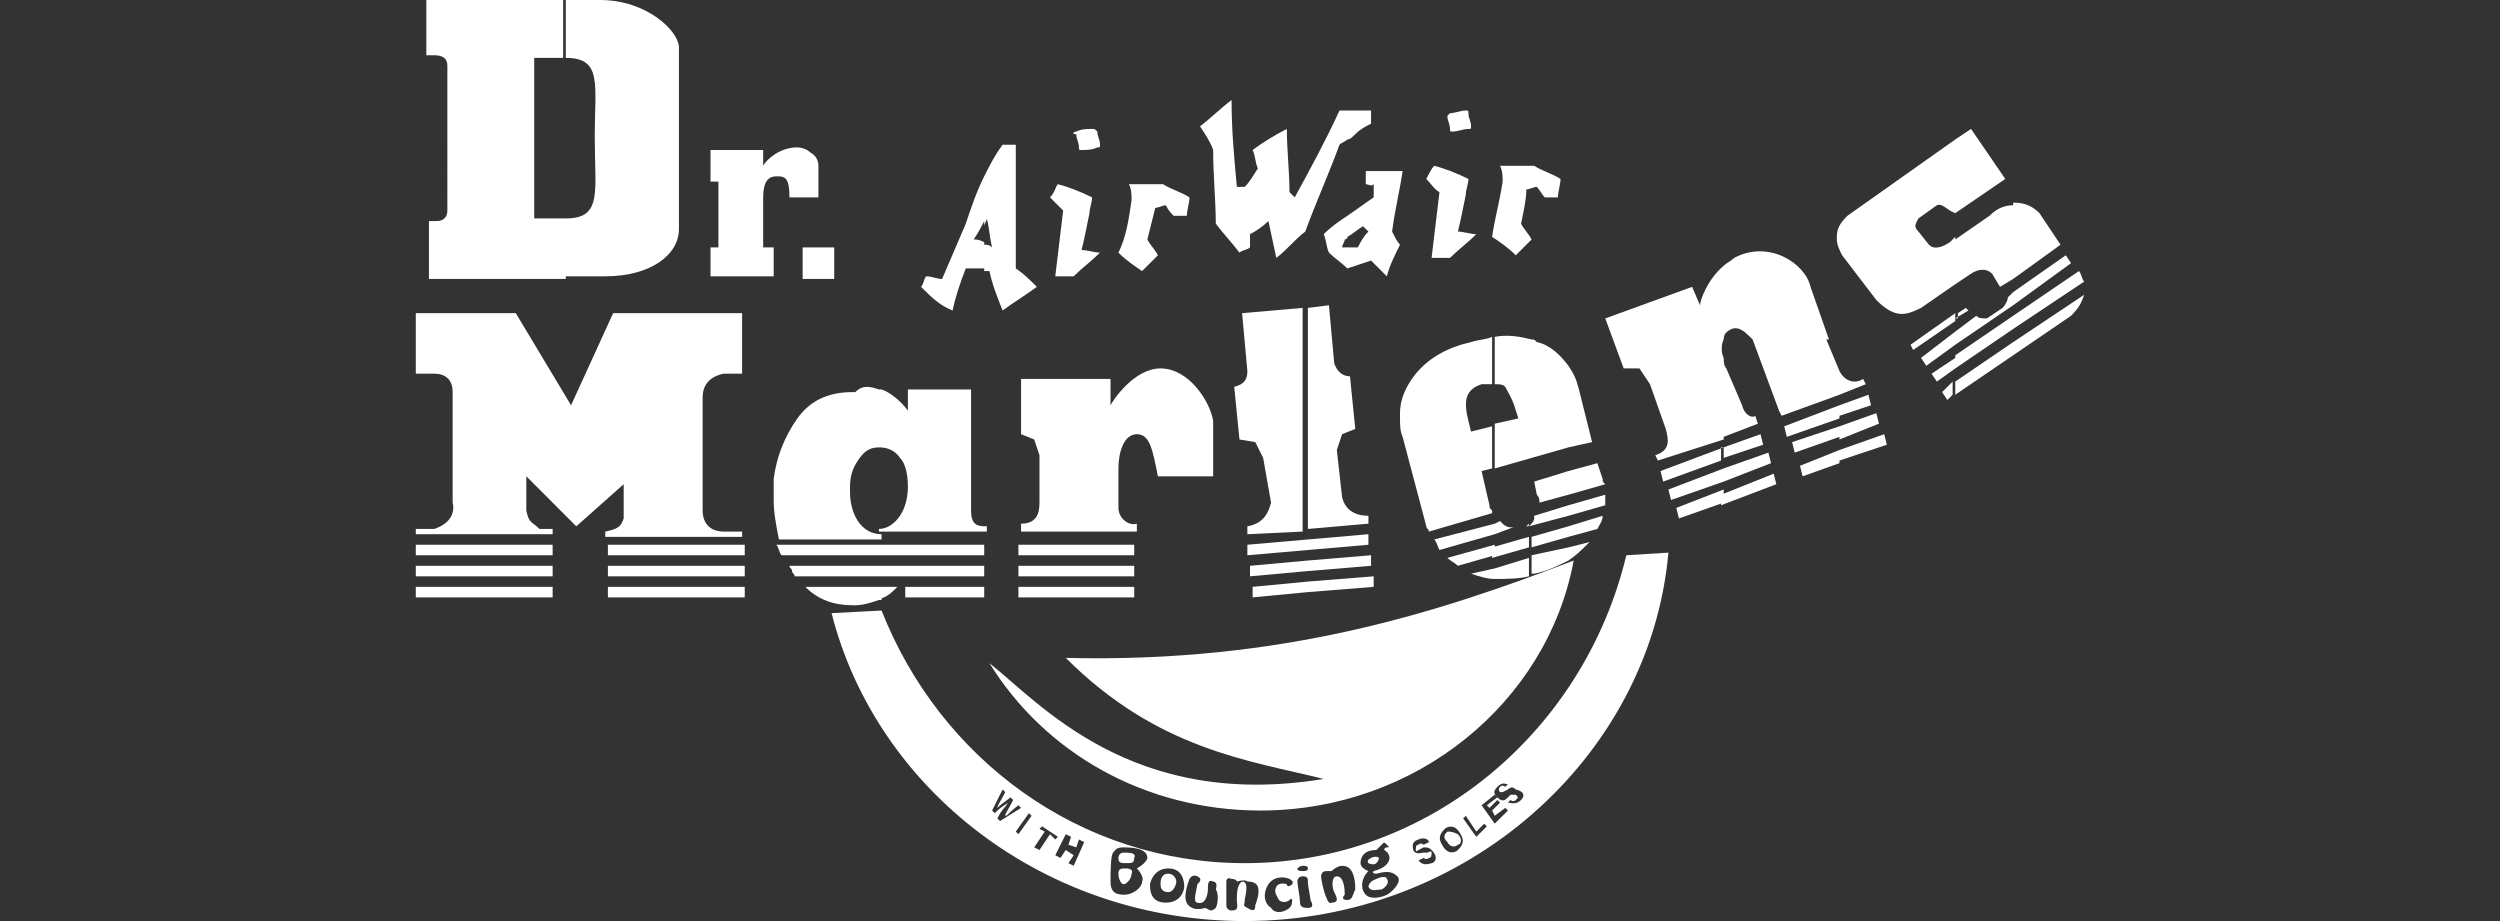 <?xml version="1.0" encoding="utf-8"?>
<!-- Generator: Adobe Illustrator 26.0.1, SVG Export Plug-In . SVG Version: 6.00 Build 0)  -->
<svg version="1.1" id="Layer_1" xmlns="http://www.w3.org/2000/svg" xmlns:xlink="http://www.w3.org/1999/xlink" x="0px" y="0px"
	 viewBox="0 0 95 35" style="enable-background:new 0 0 95 35;" xml:space="preserve">
<rect x="0" y="0" width="95" height="35" fill="#333333" stroke="none"/>
<style type="text/css">
	.st0{fill:#FFFFFF;}
</style>
<path class="st0" d="M30.8,10.6V9.4h0.9v1.2H30.8L30.8,10.6z M30.8,7.5V5.8c0.2,0.1,0.3,0.3,0.3,0.5v1.2H30.8z M21.5,8.3L21.5,8.3
	c1.4,0,1.1-1,1.1-3.1c0-2,0.3-3-1.1-3V0h1.3c1.8,0,3,1.2,3,1.8l0,6.9c0,1-1.1,1.8-2.8,1.8h-1.5V8.3L21.5,8.3z M30.8,5.8v1.7l-0.8,0
	c0-0.8-0.2-0.8-0.5-0.8c-0.3,0-0.5,0.2-0.5,0.8v1.9h0.4v1.1H27V9.4h0.3V6.9H27V5.7h2v0.6c0.1-0.2,0.6-0.7,1.3-0.7
	C30.3,5.6,30.6,5.6,30.8,5.8L30.8,5.8z M30.8,9.4h-0.3v1.2h0.3V9.4z M20.3,8.3l1.2,0v2.3h-5.2V8.4h0.3c0.3,0,0.4-0.2,0.4-0.4V2.5
	c0-0.3-0.2-0.4-0.5-0.4l-0.3,0V0h5.2v2.2c0,0,0,0,0,0h-1.1V8.3z"/>
<path class="st0" d="M59.8,21.3c-1,5.4-6,9.5-11.9,9.5c-4.4,0-8.2-2.2-10.3-5.6c1.9,1.5,5.4,5.6,12.7,4.4c-2.8-0.7-6.3-1.1-9.8-4.6
	C48.7,25.2,54.6,23.3,59.8,21.3z"/>
<path class="st0" d="M51.2,10.2V9.4c0.1,0,0.3,0,0.4,0C51.7,9.2,51.8,9,52,8.8c-0.1-0.1-0.1-0.1-0.2-0.2c-0.2,0.1-0.4,0.3-0.6,0.4
	V8.2c0.3-0.2,0.7-0.5,1-0.7c0-0.1,0-0.3,0-0.5C52.1,7.1,52,7,51.9,7c0-0.2,0-0.3,0-0.5c0.5,0,1,0,1.4,0c-0.1,0.7-0.3,1.5-0.4,2.3
	C53,9,53.1,9.2,53.2,9.3c-0.2,0.4-0.4,0.8-0.5,1.2c-0.2-0.2-0.4-0.4-0.6-0.6C51.8,10,51.5,10.1,51.2,10.2L51.2,10.2z M51.2,5.3V4.2
	c0.3,0,0.6,0,0.9,0c0,0.1,0,0.3,0,0.5c-0.2,0.1-0.4,0.2-0.6,0.4C51.4,5.2,51.3,5.3,51.2,5.3L51.2,5.3z M54.5,6.3
	c0.4,0.1,0.9,0.3,1.3,0.5c0,0.2-0.1,0.4-0.1,0.6c-0.1,0.5-0.2,1-0.3,1.4c0.2,0,0.5,0.1,0.7,0.1c-0.3,0.3-0.7,0.6-1,0.9
	c-0.2,0-0.5,0-0.7,0c0.1-0.8,0.2-1.7,0.3-2.5c-0.2-0.1-0.3-0.3-0.5-0.5C54.3,6.6,54.4,6.4,54.5,6.3L54.5,6.3z M55.1,4.3
	c0.2,0,0.4-0.1,0.6-0.1c0.1,0,0.1,0,0.1,0.1c0,0.2,0.1,0.3,0.1,0.5c0,0.1,0,0.1-0.1,0.1c-0.2,0-0.4,0.1-0.6,0.1
	c-0.1,0-0.1,0-0.1-0.1c0-0.2-0.1-0.3-0.1-0.5C55,4.4,55.1,4.3,55.1,4.3L55.1,4.3z M57,6.3c0.4,0,0.9,0,1.3,0c0.3,0.2,0.7,0.3,1,0.5
	c0,0.2-0.1,0.5-0.1,0.7c-0.2,0-0.3,0-0.5,0c-0.1-0.1-0.2-0.3-0.3-0.4c-0.1,0-0.3,0.1-0.4,0.1C58,7.6,57.9,8,57.8,8.5
	c0.1,0.2,0.3,0.4,0.4,0.6c-0.2,0.2-0.4,0.4-0.6,0.6C57.3,9.4,57,9.2,56.7,9c0.1-0.7,0.3-1.4,0.4-2.1C57.1,6.7,57.1,6.5,57,6.3z
	 M37.4,6.7c0.2-0.4,0.4-0.8,0.7-1.2c0.2,0,0.3,0,0.5,0c0,1.6,0,3.2,0,4.7c0.3,0.2,0.5,0.4,0.8,0.7c-0.4,0.3-0.9,0.6-1.3,0.9
	c-0.2-0.5-0.4-1-0.5-1.5c-0.1,0-0.1,0-0.2,0v-1c0.1,0,0.2,0,0.3,0.1c-0.1-0.4-0.1-0.7-0.2-1.1c0,0.1-0.1,0.2-0.1,0.3V6.7L37.4,6.7z
	 M51.2,4.2v1.1c-0.1,0.1-0.2,0.1-0.3,0.2c-0.4,1.1-0.9,2.2-1.3,3.3c-0.4,0.3-0.7,0.7-1.1,1c-0.1-0.5-0.2-0.9-0.3-1.4
	c-0.2,0.2-0.5,0.4-0.7,0.5c0,0.2,0,0.4,0,0.5c-0.1,0.1-0.3,0.1-0.4,0.2c-0.3-0.4-0.6-0.7-0.9-1.1c0-0.9-0.1-1.8-0.1-2.8
	c-0.1-0.3-0.3-0.6-0.5-0.9c0.4-0.3,0.8-0.7,1.2-1C46.8,5,46.9,6,47,7.1c0.1,0,0.2,0,0.3,0c0.2-0.2,0.3-0.4,0.5-0.7
	c-0.1-0.2-0.1-0.5-0.2-0.7c0.4-0.3,0.9-0.6,1.3-0.8C48.9,5.7,49,6.5,49,7.3c0.1,0.1,0.1,0.1,0.2,0.2c0.6-1.1,1.2-2.2,1.7-3.3
	C51,4.2,51.1,4.2,51.2,4.2L51.2,4.2z M51.2,8.2c-0.3,0.2-0.6,0.4-0.9,0.7c0.1,0.2,0.1,0.5,0.2,0.7c0.2,0.2,0.5,0.4,0.7,0.6
	c0,0,0,0,0,0V9.4c-0.1,0-0.1,0-0.2,0c0-0.1,0.1-0.2,0.1-0.3c0,0,0.1,0,0.1-0.1V8.2L51.2,8.2z M40.2,7c0.4,0.1,0.9,0.3,1.3,0.5
	c0,0.2-0.1,0.4-0.1,0.6c-0.1,0.5-0.2,1-0.3,1.4c0.2,0,0.5,0.1,0.7,0.1c-0.3,0.3-0.7,0.6-1,0.9c-0.3,0-0.5,0-0.7,0
	c0.1-0.8,0.2-1.7,0.3-2.5c-0.1-0.1-0.3-0.3-0.5-0.5C40.1,7.3,40.1,7.1,40.2,7L40.2,7z M40.9,5c0.2-0.1,0.4-0.1,0.6-0.1
	c0.1,0,0.1,0,0.2,0.1c0,0.2,0.1,0.3,0.1,0.5c0,0.1,0,0.1-0.1,0.1c-0.2,0.1-0.4,0.1-0.6,0.1c-0.1,0-0.1,0-0.1-0.1
	c0-0.2-0.1-0.3-0.1-0.5C40.7,5.1,40.8,5,40.9,5L40.9,5z M42.9,7c0.4,0,0.9,0,1.3,0c0.3,0.2,0.7,0.3,1,0.5c0,0.2-0.1,0.5-0.1,0.7
	c-0.1,0-0.3,0-0.5,0c-0.1-0.1-0.2-0.2-0.3-0.4c-0.1,0-0.3,0.1-0.4,0.1c-0.1,0.4-0.2,0.8-0.3,1.2c0.1,0.2,0.3,0.4,0.4,0.6
	c-0.2,0.2-0.4,0.4-0.6,0.6c-0.3-0.2-0.6-0.4-0.9-0.7C42.8,9,42.9,8.3,43,7.6C43,7.4,43,7.2,42.9,7z M35,10.9
	c0.1-0.1,0.1-0.3,0.2-0.4c0.2,0,0.4,0.1,0.6,0.1c0.3-0.7,0.6-1.4,0.9-2.1c0.2-0.6,0.4-1.2,0.7-1.8v1.7c-0.1,0.2-0.2,0.4-0.4,0.7
	c0.1,0,0.2,0,0.4,0.1v1c-0.2,0-0.5,0-0.7,0c-0.2,0.5-0.4,1.1-0.5,1.6C35.7,11.6,35.4,11.3,35,10.9z"/>
<g>
	<path class="st0" d="M76.5,13.5l2.2-1.5c0.3-0.3,0.4-0.5,0.5-0.8L76.5,13V13.5L76.5,13.5z M76.5,12.5V12l2.5-1.7
		c0.1,0.1,0.1,0.3,0.2,0.4L76.5,12.5L76.5,12.5z M76.5,11.6v-0.5l2-1.4l0.2,0.3L76.5,11.6L76.5,11.6z M76.5,10.6l1.8-1.3l-0.8-1.2
		c-0.3-0.3-0.6-0.4-1-0.4V10.6z M74.3,15l2.2-1.5V13l-2.2,1.5V15L74.3,15z M76.5,7.8v2.8L76,10.9l-0.3-0.5c-0.2-0.2-0.5-0.2-0.8,0
		l-0.6,0.4V9.1l1.3-0.9C75.9,7.9,76.2,7.8,76.5,7.8L76.5,7.8z M76.5,11.1v0.5l-2.2,1.5v-0.5l0.8-0.6c0.1,0.1,0.2,0.1,0.4,0.1
		l0.6-0.4c0.1-0.1,0.2-0.3,0.2-0.4L76.5,11.1L76.5,11.1z M76.5,12v0.5L74.3,14v-0.5L76.5,12L76.5,12z M74.3,12.1l0.5-0.3
		c-0.1-0.1-0.1-0.1-0.1-0.1l-0.3,0.2V12.1L74.3,12.1z M74.3,8.1C74.3,8.1,74.3,8.1,74.3,8.1l1.9-1.3l-1.3-1.9l-0.6,0.4V8.1z
		 M73.8,14.9l0.2,0.3l0.2-0.2v-0.5L73.8,14.9L73.8,14.9z M74.3,5.3v2.8C74,8,73.8,7.7,73.6,7.8l-0.7,0.5c-0.1,0.2-0.2,0.3,0,0.5
		l0.4,0.5c0.2,0.2,0.5,0.1,0.8-0.1l0.2-0.2v1.8L73,11.7c-0.6,0.3-1,0.4-1.7-0.3L70,9.7c-0.1-0.2-0.2-0.4-0.2-0.6V9
		c0-0.3,0.1-0.5,0.4-0.8L74.3,5.3L74.3,5.3z M74.3,11.9l-1.7,1.2l0.1,0.2l1.6-1.1V11.9L74.3,11.9z M74.3,12.6v0.5l-1.1,0.8l-0.2-0.3
		L74.3,12.6L74.3,12.6z M74.3,13.6V14l-0.7,0.5l-0.2-0.3L74.3,13.6z"/>
	<path class="st0" d="M34.1,22.3c-0.2,0.2-0.3,0.3-0.5,0.4c-0.1,0-0.1,0.1-0.2,0.1v-0.5H34.1L34.1,22.3z M33.4,21.9v-0.4h4v0.4H33.4
		L33.4,21.9z M33.4,21.1v-0.4h4v0.4H33.4L33.4,21.1z M33.4,20.3v-0.2c0.3,0,0.6-0.2,0.8-0.5c0.2-0.3,0.3-0.7,0.3-1.1
		c0-0.5-0.1-0.9-0.3-1.1c-0.2-0.3-0.5-0.4-0.8-0.4v-2.2c0,0,0.1,0,0.1,0c0.3,0.1,0.7,0.4,1,0.8v-0.8h0.1h2.3v4.6
		c0,0.6,0.3,0.6,0.6,0.6v0.2H33.4L33.4,20.3z M37.4,22.3v0.4h-0.1h-2.9v-0.4H37.4z M33.4,22.8c-0.3,0.1-0.6,0.2-0.9,0.2l-0.1,0
		c-0.7,0-1.3-0.2-1.8-0.7h2.9V22.8L33.4,22.8z M33.4,14.8v2.2h0c-0.4,0-0.6,0.2-0.8,0.5c-0.2,0.3-0.3,0.6-0.3,1c0,0,0,0.1,0,0.1
		c0,0,0,0.1,0,0.1c0,0.4,0.1,0.8,0.3,1.1c0.2,0.3,0.5,0.5,0.9,0.5h0v0.2h-3.9c-0.1-0.5-0.2-1-0.2-1.5c0-0.1,0-0.3,0-0.4
		c0-0.1,0-0.3,0-0.4c0.1-0.8,0.4-1.6,0.9-2.3c0.5-0.7,1.2-1,2.1-1h0.1C32.8,14.6,33.1,14.7,33.4,14.8L33.4,14.8z M33.4,20.7v0.4
		h-3.7c-0.1-0.1-0.1-0.3-0.2-0.4H33.4L33.4,20.7z M33.4,21.5v0.4h-3.2c0-0.1-0.1-0.1-0.1-0.2c0-0.1-0.1-0.1-0.1-0.2H33.4z"/>
	<path class="st0" d="M59.6,21.3v-0.5l0.8-0.2c0,0,0,0,0,0C60.1,20.9,59.9,21.1,59.6,21.3L59.6,21.3z M59.6,20.4V20l1.3-0.4
		c0,0.2-0.1,0.3-0.2,0.5L59.6,20.4L59.6,20.4z M59.6,19.6v-0.4l1.4-0.4c0,0.1,0,0.3,0,0.4L59.6,19.6L59.6,19.6z M59.6,18.8v-0.9
		l1.1-0.3l0.2,0.6c0,0.1,0,0.1,0.1,0.2L59.6,18.8L59.6,18.8z M59.6,17v-3.1c0.2,0.3,0.3,0.5,0.4,0.9l0.5,2L59.6,17z M59.6,13.9V17
		l-1.4,0.4v-4.5c0.1,0,0.1,0,0.2,0.1C58.9,13.1,59.3,13.5,59.6,13.9L59.6,13.9z M59.6,17.9v0.9l-1.1,0.3c0-0.1,0-0.2-0.1-0.3
		l-0.1-0.5L59.6,17.9L59.6,17.9z M59.6,19.2v0.4L58.1,20v0c0.1-0.1,0.2-0.2,0.2-0.3c0,0,0-0.1,0-0.1L59.6,19.2L59.6,19.2z M59.6,20
		v0.4l-1.4,0.4v-0.4L59.6,20L59.6,20z M59.6,20.8v0.5c-0.4,0.2-0.8,0.4-1.3,0.5c-0.1,0-0.1,0-0.1,0v-0.7L59.6,20.8z M56.8,16.1
		l0.9-0.2l-0.1-0.3c-0.1-0.4-0.3-0.7-0.4-0.9c-0.1-0.1-0.2-0.1-0.4-0.1v-1.8c0.5-0.1,1,0,1.4,0.1v4.5l-1.4,0.4V16.1L56.8,16.1z
		 M58.1,19.9L58.1,19.9L58,20C58.1,20,58.1,20,58.1,19.9L58.1,19.9z M58.1,20.4v0.4l-1.4,0.4v-0.4L58.1,20.4L58.1,20.4z M58.1,21.2
		v0.7C57.7,22,57.2,22,56.8,22v-0.4L58.1,21.2L58.1,21.2z M56.8,20.3v-0.4l0.2-0.1c0,0,0.1,0.1,0.1,0.1c0.1,0.1,0.3,0.2,0.5,0.1
		L56.8,20.3L56.8,20.3z M56.8,19.5v-0.1C56.8,19.4,56.8,19.5,56.8,19.5L56.8,19.5z M55.9,16.4l0.8-0.2v1.6l-0.4,0.1l0.3,1.3
		c0,0.1,0,0.1,0.1,0.2v0.1l-2.4,0.7c0-0.1-0.1-0.1-0.1-0.2l-0.9-3.4c-0.1-0.2-0.1-0.5-0.1-0.7v-0.2c0-0.5,0.2-1,0.6-1.5
		c0.5-0.6,1.2-1,2.1-1.2c0.3-0.1,0.6-0.1,0.8-0.2v1.8c-0.1,0-0.2,0-0.4,0c-0.6,0.2-0.7,0.6-0.5,1.4L55.9,16.4L55.9,16.4z M56.8,19.9
		l-2.3,0.6c0.1,0.1,0.1,0.2,0.2,0.4l2.1-0.6V19.9L56.8,19.9z M56.8,20.7v0.4l-1.4,0.4c-0.1-0.1-0.3-0.2-0.4-0.3L56.8,20.7L56.8,20.7
		z M56.8,21.6V22c-0.3,0-0.6-0.1-0.9-0.2L56.8,21.6z"/>
	<path class="st0" d="M49.7,11.7l0.8-0.1l0.2,2.2c0.1,0.3,0.3,0.5,0.6,0.5l0.2,2l-0.5,0.2l-0.2,0.6l0.2,1.8c0.1,0.4,0.4,0.7,1,0.7
		l0,0.3l-2.3,0.2V11.7L49.7,11.7z M49.7,22.5v-0.4l2.5-0.2l0,0.4L49.7,22.5L49.7,22.5z M49.7,21.7v-0.4l2.4-0.2l0,0.4L49.7,21.7
		L49.7,21.7z M49.7,20.9v-0.4l2.3-0.2l0,0.4L49.7,20.9z M47.4,20.3l0-0.3c0.6-0.1,0.8-0.5,0.9-0.9L48,17.4l-0.3-0.6l-0.6-0.1l-0.2-2
		c0.4-0.1,0.5-0.3,0.5-0.6l-0.2-2.2l2.3-0.2v8.5L47.4,20.3L47.4,20.3z M49.7,20.5v0.4l-2.3,0.2l0-0.4L49.7,20.5L49.7,20.5z
		 M49.7,21.3v0.4l-2.2,0.2l0-0.4L49.7,21.3L49.7,21.3z M49.7,22.1v0.4l-2.1,0.2l0-0.4L49.7,22.1z"/>
	<path class="st0" d="M69.9,17.5v-0.4l1.7-0.6l0.1,0.4L69.9,17.5L69.9,17.5z M69.9,16.7l1.5-0.6l-0.1-0.4l-1.4,0.5V16.7L69.9,16.7z
		 M69.9,15.8v-0.4L71,15l0.1,0.4L69.9,15.8L69.9,15.8z M69.9,15v-0.9l0,0c0.2,0.4,0.6,0.5,0.9,0.3l0.1,0.2L69.9,15z M67.4,18
		l0.1,0.4l-2.1,0.8v-0.4L67.4,18L67.4,18z M69.9,14.1V15l-2.2,0.8l-0.1-0.2l-1-2.7c-0.3-0.3-0.5-0.5-0.8-0.4
		c-0.2,0.1-0.3,0.2-0.3,0.4v-2.8c0.1-0.1,0.3-0.2,0.4-0.3c1.3-0.7,2.7,0.2,2.9,1.1l0.7,2l-0.1,0L69.9,14.1L69.9,14.1z M69.9,15.4
		l-2.1,0.8l0.1,0.4l2-0.7V15.4L69.9,15.4z M69.9,16.2v0.4l-1.7,0.6l-0.1-0.4L69.9,16.2L69.9,16.2z M69.9,17.1l-1.5,0.6l0.1,0.4
		l1.4-0.5V17.1L69.9,17.1z M65.5,18.3l1.8-0.7l-0.1-0.4l-1.7,0.6V18.3L65.5,18.3z M65.5,17.4V17l1.4-0.5l0.1,0.4L65.5,17.4
		L65.5,17.4z M65.5,16.6l1.3-0.5l-0.1-0.3c-0.1,0.1-0.4,0-0.5-0.4L65.6,14c-0.1-0.1-0.1-0.3-0.1-0.4V16.6z M65.5,19.1l-1.7,0.6
		l-0.1-0.4l1.8-0.7V19.1L65.5,19.1z M65.5,10.1v2.8c-0.1,0.2-0.1,0.5,0,0.7v3.1L63,17.5l-0.1-0.2c0.6-0.2,0.5-0.6,0.4-1l-0.6-1.7
		L62.3,14h-0.6L61,12.1l3.3-1.2l0.3,0.7C64.6,11.4,64.9,10.6,65.5,10.1L65.5,10.1z M65.5,17l-2.4,0.9l0.1,0.4l2.2-0.8V17L65.5,17z
		 M65.5,17.8l-2.1,0.8l0.1,0.4l2-0.7V17.8z"/>
	<path class="st0" d="M43.1,22.3v0.4h-4.4v-0.4H43.1L43.1,22.3z M43.1,21.5v0.4h-4.4v-0.4H43.1L43.1,21.5z M43.1,20.7v0.4h-4.4v-0.4
		H43.1L43.1,20.7z M42.2,14.6v0.8c0.1-0.2,0.9-1.4,1.9-1.4c1.1,0,1.9,1.3,2,2l0,2.1h-2.1c-0.2-1-0.3-1.6-0.8-1.6
		c-0.5,0-0.7,0.7-0.7,1.3v1.5c0,0.4,0.4,0.7,0.7,0.6v0.3h-4.4v-0.3c0.6,0,0.7-0.4,0.7-0.8v-1.8l-0.2-0.6l-0.5-0.2v-2.1H42.2z"/>
	<path class="st0" d="M28.3,22.3v0.4h-5.2v-0.4H28.3L28.3,22.3z M28.3,21.5v0.4h-5.2v-0.4H28.3L28.3,21.5z M28.3,20.7v0.4h-5.2v-0.4
		H28.3L28.3,20.7z M21,22.3v0.4h-5.2v-0.4H21L21,22.3z M21,21.5v0.4h-5.2v-0.4H21L21,21.5z M21,20.7v0.4h-5.2v-0.4H21L21,20.7z
		 M20,19.4c0.1,0.5,0.2,0.4,0.5,0.7H21v0.2h-5.2v-0.2h0.7c0.6-0.2,0.8-0.6,0.7-1l0-4.2c0-0.5-0.3-0.7-0.7-0.7h-0.7v-2.3h3.8l2.1,3.5
		l1.6-3.5h4.9v2.3h-0.7c-0.5,0.1-0.8,0.4-0.8,0.9v4.3c0,0.5,0.3,0.8,0.8,0.8h0.7v0.2h-5.2v-0.2c0.5-0.1,0.6-0.2,0.7-0.5l0-1.3
		l-1.8,1.6L20,18.1L20,19.4z"/>
</g>
<g>
	<path class="st0" d="M55,31.6c-0.1,0.1-0.2,0.2,0,0.4c0.1,0.2,0.3,0.2,0.4,0.1c0.1,0,0.2-0.2,0-0.4C55.2,31.6,55.1,31.6,55,31.6z"
		/>
	<path class="st0" d="M42.8,33c-0.2,0-0.3,0-0.3,0.2c0,0.2,0.1,0.4,0.2,0.4c0.1,0,0.3-0.2,0.3-0.4C43.1,33,42.8,33,42.8,33z"/>
	<path class="st0" d="M52.3,33.4C52,33.5,52,33.7,52,33.7c0.1,0.2,0.3,0.1,0.5,0.1c0.2-0.1,0.3-0.3,0.2-0.4
		C52.7,33.3,52.5,33.3,52.3,33.4z"/>
	<path class="st0" d="M42.7,32.4c-0.2,0-0.2,0.2-0.2,0.2c0,0.2,0.1,0.2,0.3,0.2c0.2,0,0.3,0,0.3-0.2C43.2,32.4,42.9,32.4,42.7,32.4z
		"/>
	<path class="st0" d="M44.4,33.2c-0.3,0-0.3,0.3-0.3,0.4c0,0.2,0.1,0.3,0.3,0.3c0.2,0,0.3-0.3,0.3-0.4
		C44.7,33.4,44.6,33.2,44.4,33.2z"/>
	<path class="st0" d="M52.3,32.8c0.1-0.1,0.1-0.2,0.1-0.2c0,0-0.1-0.1-0.3,0c-0.2,0.1-0.1,0.2-0.1,0.2C52,32.8,52.2,32.9,52.3,32.8z
		"/>
	<path class="st0" d="M61.8,21.1c-1.6,6.7-7.5,11.7-14.5,11.7c-6.3,0-11.6-4-13.8-9.6l-1.9,0.1C33.3,30,39.7,35,47.3,35
		c8.4,0,15.4-6.2,16.1-14L61.8,21.1z M37.9,31.1c0.2-0.4,0.3-0.4,0.4-0.6l0,0c-0.1,0.1-0.2,0.1-0.5,0.4l-0.1-0.1l0.4-0.8l0.1,0.1
		c-0.2,0.4-0.3,0.5-0.3,0.6c0.1-0.1,0.1-0.1,0.5-0.4l0.1,0.1c-0.2,0.4-0.3,0.5-0.3,0.6c0.1,0,0.1-0.1,0.5-0.4l0.1,0.1L38,31.2
		L37.9,31.1z M38.7,31.7l-0.1-0.1l0.5-0.7l0.1,0.1L38.7,31.7z M39.9,31.7l-0.4,0.6l-0.2-0.1l0.4-0.6l-0.2-0.1l0.1-0.1l0.6,0.4
		l-0.1,0.1L39.9,31.7z M40.8,32.9l-0.2-0.1l0.2-0.3l-0.3-0.2l-0.2,0.3l-0.2-0.1l0.4-0.8l0.2,0.1l-0.1,0.3l0.3,0.1l0.1-0.3l0.2,0.1
		L40.8,32.9z M43.2,33c0,0,0.3,0.3,0.2,0.5c0,0.2-0.3,0.5-0.7,0.5c-0.4,0-0.5-0.2-0.5-0.5c0-0.3,0-1,0.1-1.1
		c0.1-0.1,0.1-0.2,0.4-0.2c0.2,0,0.9,0,0.9,0.4C43.6,32.7,43.4,32.9,43.2,33z M45,33.7c0,0.1-0.1,0.6-0.7,0.6
		c-0.6,0-0.6-0.5-0.6-0.7c0,0,0.1-0.6,0.7-0.6C45,33,45,33.6,45,33.7z M46.2,34.5c0,0-0.1,0.1-0.2,0.1c-0.2-0.1-0.2-0.1-0.2-0.1
		c0,0-0.3,0.1-0.5,0c-0.2-0.1-0.4-0.3-0.1-1.1c0,0,0.1-0.2,0.3-0.1c0.2,0.1,0.1,0.2,0,0.3c0,0.1-0.2,0.7,0,0.7
		c0.3,0.1,0.4-0.3,0.4-0.5c0-0.2,0-0.4,0.2-0.3c0,0,0.2,0,0.1,0.3C46.3,33.9,46.3,34.3,46.2,34.5z M47.7,34.4c0,0.1,0,0.3-0.3,0.1
		c-0.2-0.1-0.1-0.1-0.1-0.3c0-0.1,0.2-0.7-0.1-0.7C47,33.6,47,34,47,34.2c0,0.2,0.1,0.4-0.2,0.4c0,0-0.2,0-0.2-0.2
		c0-0.3,0-0.7,0-0.9c0,0,0-0.2,0.2-0.1c0.2,0,0.2,0.1,0.2,0.1c0,0,0.3-0.1,0.4,0C47.7,33.5,48,33.6,47.7,34.4z M49,34.5
		c-0.1,0.1-0.5,0.3-0.7,0c-0.3-0.2-0.3-0.6-0.1-0.9c0.2-0.3,0.6-0.3,0.8-0.2c0,0,0.2,0.1,0.1,0.2c-0.1,0.1-0.2,0.1-0.2,0
		c0,0-0.3-0.1-0.4,0.1c-0.1,0.2,0,0.3,0.1,0.5c0.1,0.1,0.3,0.1,0.4,0c0,0,0.1-0.1,0.1,0C49.1,34.3,49.1,34.4,49,34.5z M49.5,32.9
		c0.1,0,0.2,0,0.2,0.1c0,0.1-0.1,0.1-0.2,0.1c-0.1,0-0.2,0-0.2-0.1C49.3,33,49.4,32.9,49.5,32.9z M49.7,34.5c-0.1,0-0.3,0-0.3-0.2
		c0-0.2-0.1-0.7-0.1-0.8c0,0,0-0.2,0.2-0.2c0.2,0,0.2,0.1,0.2,0.2c0,0.2,0.1,0.6,0.1,0.7C49.9,34.4,49.9,34.5,49.7,34.5z M51.2,34.2
		c-0.2,0-0.2-0.1-0.1-0.2c0-0.1,0-0.7-0.3-0.7c-0.2,0-0.2,0.4-0.1,0.6c0.1,0.2,0.2,0.4-0.1,0.4c0,0-0.1,0.1-0.2-0.2
		c-0.1-0.2-0.2-0.7-0.2-0.8c0,0,0-0.2,0.2-0.2c0.2,0,0.2,0,0.2,0c0,0,0.2-0.2,0.4-0.2c0.2,0,0.5,0.1,0.5,0.9
		C51.4,34,51.4,34.2,51.2,34.2z M52.7,34c-0.2,0.1-0.6,0.2-0.8,0c-0.2-0.2-0.2-0.6,0.1-0.9c0,0-0.3-0.1-0.3-0.3
		c0-0.2,0.1-0.5,0.6-0.5c0,0,0.1-0.1,0.2-0.2c0.1-0.1,0.1-0.1,0.2,0c0.1,0.1,0.1,0.1,0,0.1c-0.1,0-0.1,0.1-0.1,0.1s0.2,0.1,0.2,0.3
		c0,0.2-0.2,0.4-0.6,0.5c0,0-0.1,0.1,0.1,0.1c0.1,0,0.5-0.2,0.8,0.1C53.3,33.5,52.9,33.9,52.7,34z M54.4,32.8
		c-0.3,0.1-0.4,0-0.5-0.1l0.2-0.1c0,0,0.1,0.1,0.2,0c0.1,0,0.1-0.1,0.1-0.2c0-0.1-0.1,0-0.2,0l-0.1,0c-0.1,0-0.3,0.1-0.4-0.1
		c0-0.1-0.1-0.3,0.2-0.4c0.2-0.1,0.4,0,0.4,0.1l-0.2,0.1c0,0-0.1-0.1-0.2,0c-0.1,0-0.1,0.1-0.1,0.2c0,0.1,0.1,0,0.1,0l0.2-0.1
		c0.1,0,0.2,0,0.3,0.1C54.7,32.6,54.5,32.8,54.4,32.8z M55.4,32.3c-0.1,0.1-0.4,0.2-0.6-0.2c-0.2-0.3,0-0.5,0.1-0.6
		c0.1-0.1,0.4-0.2,0.6,0.2C55.7,32,55.5,32.2,55.4,32.3z M56.1,31.8l-0.5-0.7l0.1-0.1l0.4,0.6l0.3-0.3l0.1,0.1L56.1,31.8z
		 M56.8,31.3l-0.5-0.7l0.5-0.4l0.1,0.1l-0.4,0.3l0.1,0.1l0.3-0.3l0.1,0.1l-0.3,0.3l0.1,0.2l0.4-0.3l0.1,0.1L56.8,31.3z M57.8,30.4
		c-0.2,0.2-0.4,0.1-0.5,0.1l0.1-0.1c0,0,0.1,0.1,0.2,0c0.1-0.1,0.1-0.1,0-0.2c0,0-0.1,0-0.2,0l-0.1,0.1c-0.1,0.1-0.2,0.2-0.4,0
		c-0.1-0.1-0.2-0.2,0-0.4c0.2-0.2,0.3-0.1,0.4-0.1l-0.1,0.1c0,0-0.1-0.1-0.2,0c0,0-0.1,0.1,0,0.2c0,0,0.1,0,0.1,0l0.2-0.1
		c0.1-0.1,0.2-0.1,0.3,0C58,30.1,57.9,30.3,57.8,30.4z"/>
</g>
</svg>
